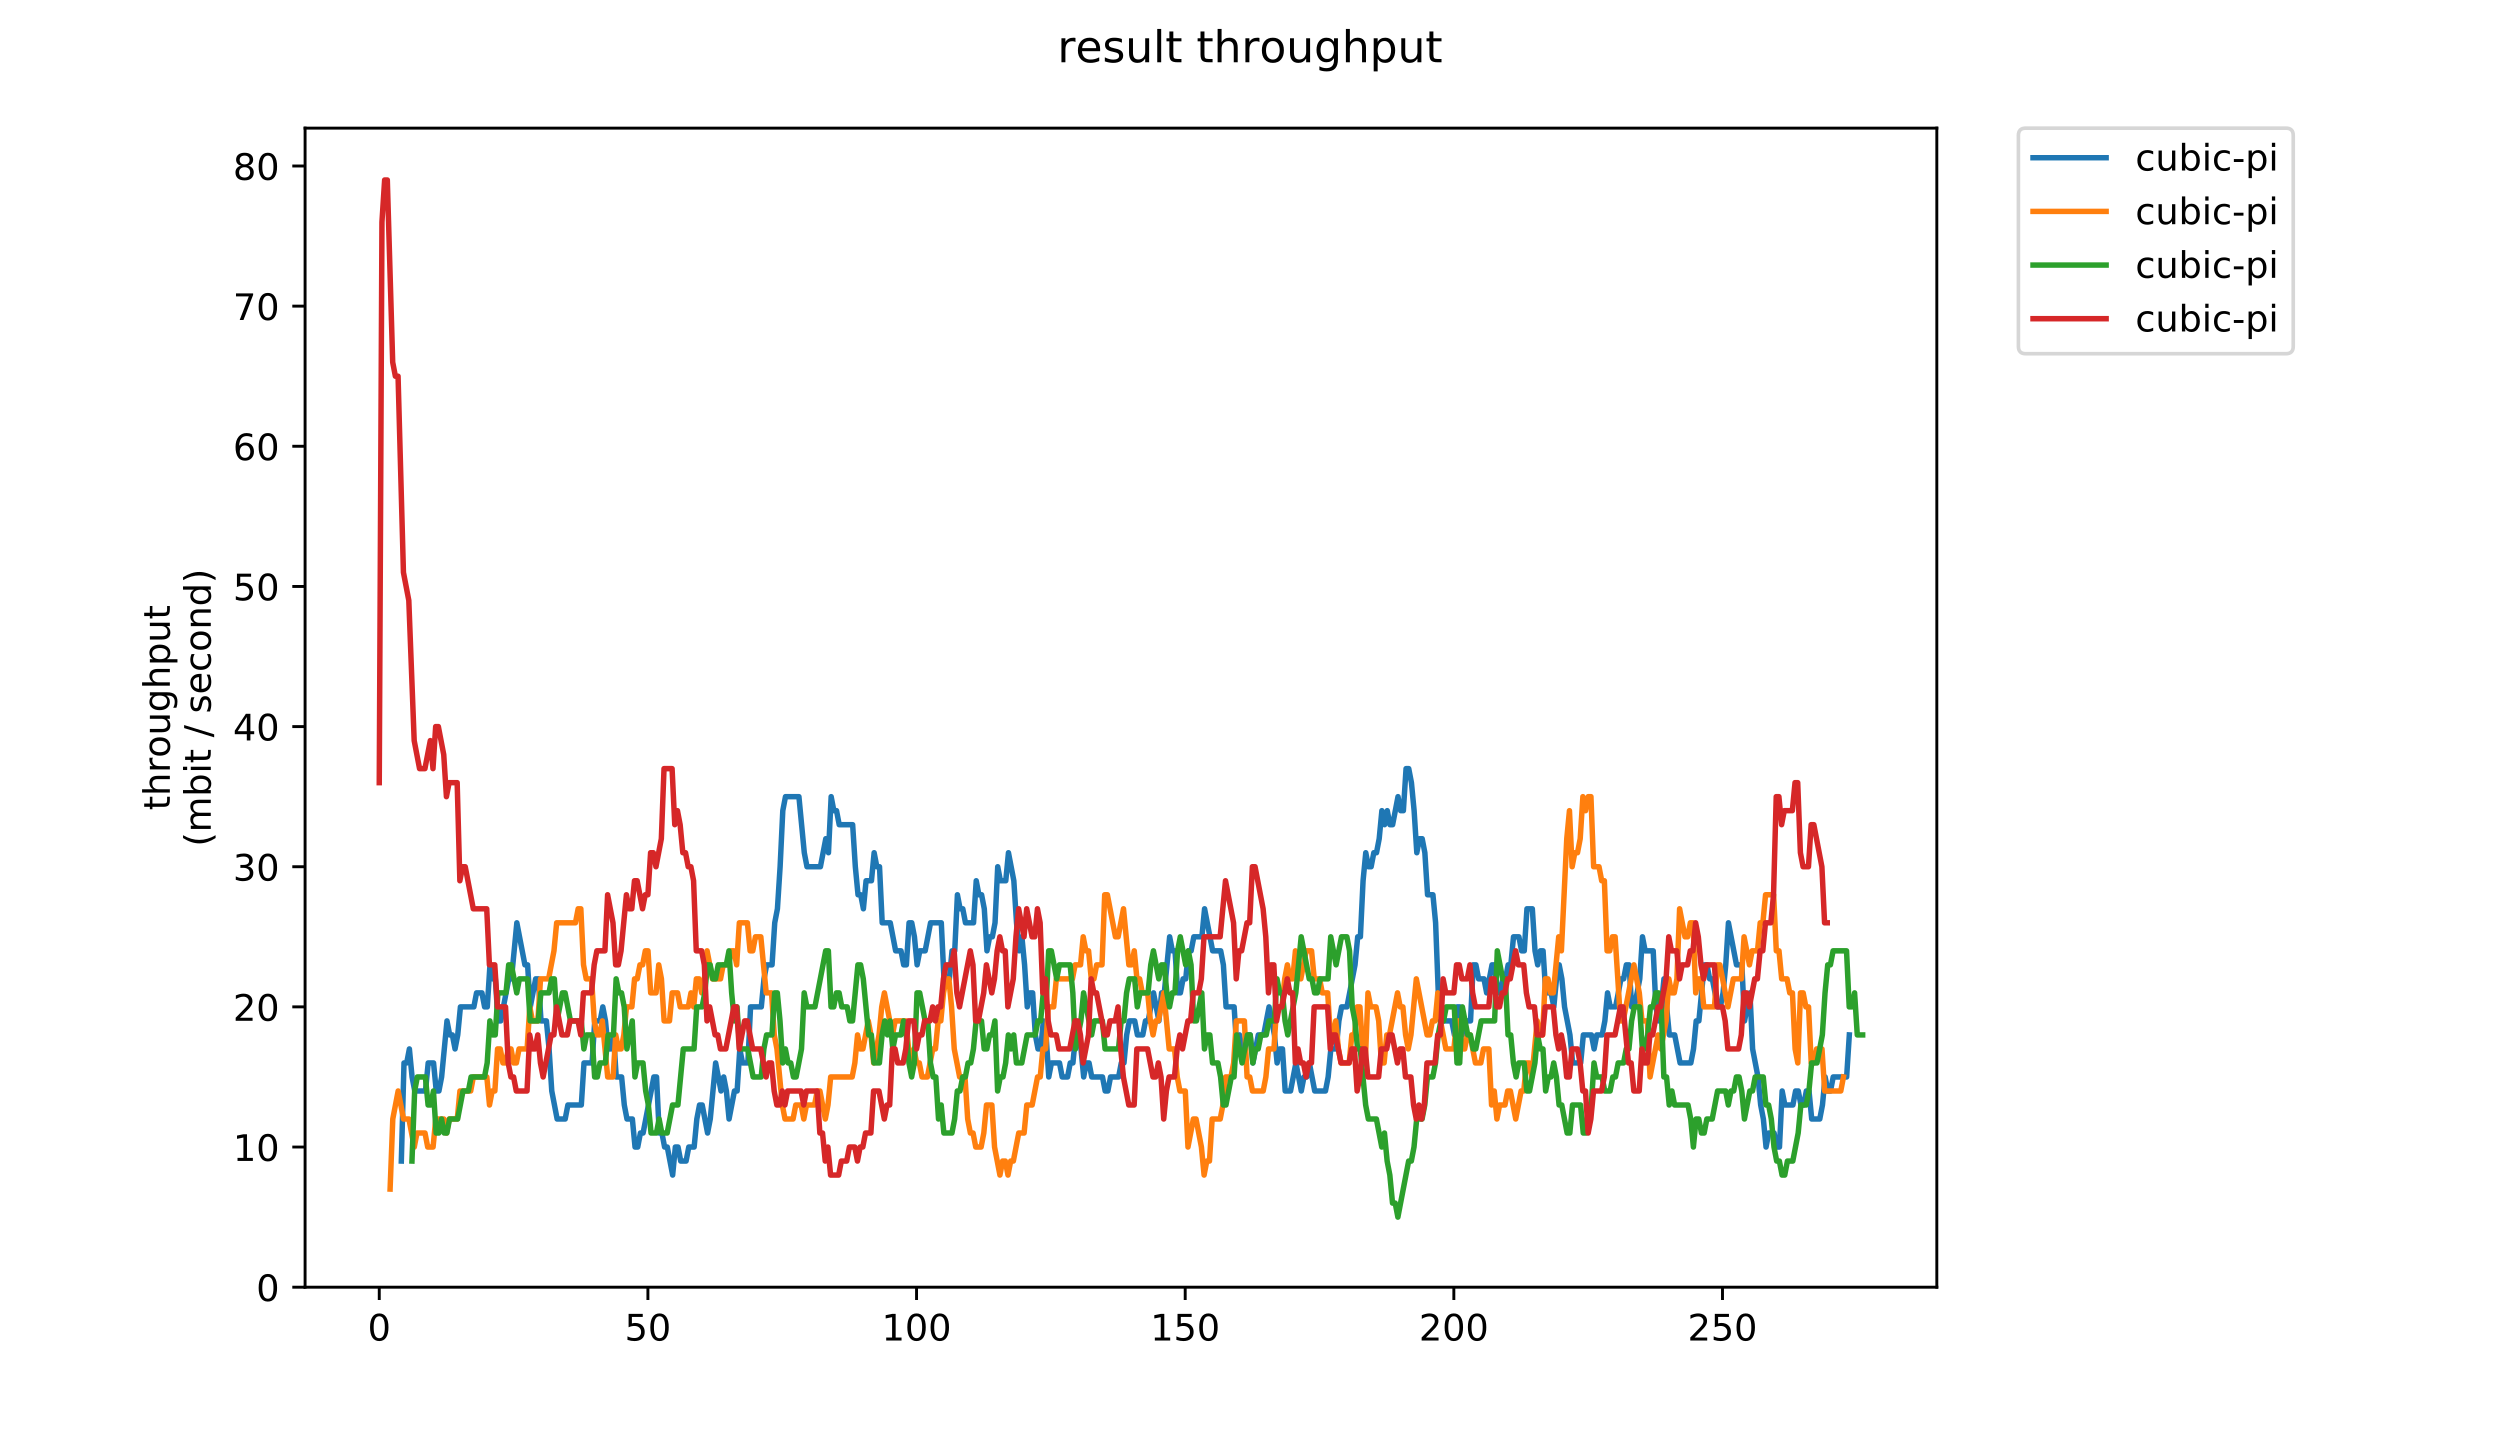 <?xml version="1.0" encoding="utf-8" standalone="no"?>
<!DOCTYPE svg PUBLIC "-//W3C//DTD SVG 1.1//EN"
  "http://www.w3.org/Graphics/SVG/1.1/DTD/svg11.dtd">
<!-- Created with matplotlib (https://matplotlib.org/) -->
<svg height="396pt" version="1.1" viewBox="0 0 684 396" width="684pt" xmlns="http://www.w3.org/2000/svg" xmlns:xlink="http://www.w3.org/1999/xlink">
 <defs>
  <style type="text/css">
*{stroke-linecap:butt;stroke-linejoin:round;}
  </style>
 </defs>
 <g id="figure_1">
  <g id="patch_1">
   <path d="M 0 396 
L 684 396 
L 684 0 
L 0 0 
z
" style="fill:#ffffff;"/>
  </g>
  <g id="axes_1">
   <g id="patch_2">
    <path d="M 83.472 352.174 
L 529.913 352.174 
L 529.913 35.062 
L 83.472 35.062 
z
" style="fill:#ffffff;"/>
   </g>
   <g id="matplotlib.axis_1">
    <g id="xtick_1">
     <g id="line2d_1">
      <defs>
       <path d="M 0 0 
L 0 3.5 
" id="m0e1741df0b" style="stroke:#000000;stroke-width:0.8;"/>
      </defs>
      <g>
       <use style="stroke:#000000;stroke-width:0.8;" x="103.765" xlink:href="#m0e1741df0b" y="352.174"/>
      </g>
     </g>
     <g id="text_1">
      <!-- 0 -->
      <defs>
       <path d="M 31.781 66.406 
Q 24.172 66.406 20.328 58.906 
Q 16.5 51.422 16.5 36.375 
Q 16.5 21.391 20.328 13.891 
Q 24.172 6.391 31.781 6.391 
Q 39.453 6.391 43.281 13.891 
Q 47.125 21.391 47.125 36.375 
Q 47.125 51.422 43.281 58.906 
Q 39.453 66.406 31.781 66.406 
z
M 31.781 74.219 
Q 44.047 74.219 50.516 64.516 
Q 56.984 54.828 56.984 36.375 
Q 56.984 17.969 50.516 8.266 
Q 44.047 -1.422 31.781 -1.422 
Q 19.531 -1.422 13.062 8.266 
Q 6.594 17.969 6.594 36.375 
Q 6.594 54.828 13.062 64.516 
Q 19.531 74.219 31.781 74.219 
z
" id="DejaVuSans-48"/>
      </defs>
      <g transform="translate(100.584 366.773)scale(0.1 -0.1)">
       <use xlink:href="#DejaVuSans-48"/>
      </g>
     </g>
    </g>
    <g id="xtick_2">
     <g id="line2d_2">
      <g>
       <use style="stroke:#000000;stroke-width:0.8;" x="177.267" xlink:href="#m0e1741df0b" y="352.174"/>
      </g>
     </g>
     <g id="text_2">
      <!-- 50 -->
      <defs>
       <path d="M 10.797 72.906 
L 49.516 72.906 
L 49.516 64.594 
L 19.828 64.594 
L 19.828 46.734 
Q 21.969 47.469 24.109 47.828 
Q 26.266 48.188 28.422 48.188 
Q 40.625 48.188 47.75 41.5 
Q 54.891 34.812 54.891 23.391 
Q 54.891 11.625 47.562 5.094 
Q 40.234 -1.422 26.906 -1.422 
Q 22.312 -1.422 17.547 -0.641 
Q 12.797 0.141 7.719 1.703 
L 7.719 11.625 
Q 12.109 9.234 16.797 8.062 
Q 21.484 6.891 26.703 6.891 
Q 35.156 6.891 40.078 11.328 
Q 45.016 15.766 45.016 23.391 
Q 45.016 31 40.078 35.438 
Q 35.156 39.891 26.703 39.891 
Q 22.75 39.891 18.812 39.016 
Q 14.891 38.141 10.797 36.281 
z
" id="DejaVuSans-53"/>
      </defs>
      <g transform="translate(170.904 366.773)scale(0.1 -0.1)">
       <use xlink:href="#DejaVuSans-53"/>
       <use x="63.623" xlink:href="#DejaVuSans-48"/>
      </g>
     </g>
    </g>
    <g id="xtick_3">
     <g id="line2d_3">
      <g>
       <use style="stroke:#000000;stroke-width:0.8;" x="250.768" xlink:href="#m0e1741df0b" y="352.174"/>
      </g>
     </g>
     <g id="text_3">
      <!-- 100 -->
      <defs>
       <path d="M 12.406 8.297 
L 28.516 8.297 
L 28.516 63.922 
L 10.984 60.406 
L 10.984 69.391 
L 28.422 72.906 
L 38.281 72.906 
L 38.281 8.297 
L 54.391 8.297 
L 54.391 0 
L 12.406 0 
z
" id="DejaVuSans-49"/>
      </defs>
      <g transform="translate(241.224 366.773)scale(0.1 -0.1)">
       <use xlink:href="#DejaVuSans-49"/>
       <use x="63.623" xlink:href="#DejaVuSans-48"/>
       <use x="127.246" xlink:href="#DejaVuSans-48"/>
      </g>
     </g>
    </g>
    <g id="xtick_4">
     <g id="line2d_4">
      <g>
       <use style="stroke:#000000;stroke-width:0.8;" x="324.27" xlink:href="#m0e1741df0b" y="352.174"/>
      </g>
     </g>
     <g id="text_4">
      <!-- 150 -->
      <g transform="translate(314.726 366.773)scale(0.1 -0.1)">
       <use xlink:href="#DejaVuSans-49"/>
       <use x="63.623" xlink:href="#DejaVuSans-53"/>
       <use x="127.246" xlink:href="#DejaVuSans-48"/>
      </g>
     </g>
    </g>
    <g id="xtick_5">
     <g id="line2d_5">
      <g>
       <use style="stroke:#000000;stroke-width:0.8;" x="397.771" xlink:href="#m0e1741df0b" y="352.174"/>
      </g>
     </g>
     <g id="text_5">
      <!-- 200 -->
      <defs>
       <path d="M 19.188 8.297 
L 53.609 8.297 
L 53.609 0 
L 7.328 0 
L 7.328 8.297 
Q 12.938 14.109 22.625 23.891 
Q 32.328 33.688 34.812 36.531 
Q 39.547 41.844 41.422 45.531 
Q 43.312 49.219 43.312 52.781 
Q 43.312 58.594 39.234 62.25 
Q 35.156 65.922 28.609 65.922 
Q 23.969 65.922 18.812 64.312 
Q 13.672 62.703 7.812 59.422 
L 7.812 69.391 
Q 13.766 71.781 18.938 73 
Q 24.125 74.219 28.422 74.219 
Q 39.75 74.219 46.484 68.547 
Q 53.219 62.891 53.219 53.422 
Q 53.219 48.922 51.531 44.891 
Q 49.859 40.875 45.406 35.406 
Q 44.188 33.984 37.641 27.219 
Q 31.109 20.453 19.188 8.297 
z
" id="DejaVuSans-50"/>
      </defs>
      <g transform="translate(388.228 366.773)scale(0.1 -0.1)">
       <use xlink:href="#DejaVuSans-50"/>
       <use x="63.623" xlink:href="#DejaVuSans-48"/>
       <use x="127.246" xlink:href="#DejaVuSans-48"/>
      </g>
     </g>
    </g>
    <g id="xtick_6">
     <g id="line2d_6">
      <g>
       <use style="stroke:#000000;stroke-width:0.8;" x="471.273" xlink:href="#m0e1741df0b" y="352.174"/>
      </g>
     </g>
     <g id="text_6">
      <!-- 250 -->
      <g transform="translate(461.729 366.773)scale(0.1 -0.1)">
       <use xlink:href="#DejaVuSans-50"/>
       <use x="63.623" xlink:href="#DejaVuSans-53"/>
       <use x="127.246" xlink:href="#DejaVuSans-48"/>
      </g>
     </g>
    </g>
   </g>
   <g id="matplotlib.axis_2">
    <g id="ytick_1">
     <g id="line2d_7">
      <defs>
       <path d="M 0 0 
L -3.5 0 
" id="m83d8ac0964" style="stroke:#000000;stroke-width:0.8;"/>
      </defs>
      <g>
       <use style="stroke:#000000;stroke-width:0.8;" x="83.472" xlink:href="#m83d8ac0964" y="352.174"/>
      </g>
     </g>
     <g id="text_7">
      <!-- 0 -->
      <g transform="translate(70.11 355.973)scale(0.1 -0.1)">
       <use xlink:href="#DejaVuSans-48"/>
      </g>
     </g>
    </g>
    <g id="ytick_2">
     <g id="line2d_8">
      <g>
       <use style="stroke:#000000;stroke-width:0.8;" x="83.472" xlink:href="#m83d8ac0964" y="313.829"/>
      </g>
     </g>
     <g id="text_8">
      <!-- 10 -->
      <g transform="translate(63.747 317.629)scale(0.1 -0.1)">
       <use xlink:href="#DejaVuSans-49"/>
       <use x="63.623" xlink:href="#DejaVuSans-48"/>
      </g>
     </g>
    </g>
    <g id="ytick_3">
     <g id="line2d_9">
      <g>
       <use style="stroke:#000000;stroke-width:0.8;" x="83.472" xlink:href="#m83d8ac0964" y="275.485"/>
      </g>
     </g>
     <g id="text_9">
      <!-- 20 -->
      <g transform="translate(63.747 279.284)scale(0.1 -0.1)">
       <use xlink:href="#DejaVuSans-50"/>
       <use x="63.623" xlink:href="#DejaVuSans-48"/>
      </g>
     </g>
    </g>
    <g id="ytick_4">
     <g id="line2d_10">
      <g>
       <use style="stroke:#000000;stroke-width:0.8;" x="83.472" xlink:href="#m83d8ac0964" y="237.14"/>
      </g>
     </g>
     <g id="text_10">
      <!-- 30 -->
      <defs>
       <path d="M 40.578 39.312 
Q 47.656 37.797 51.625 33 
Q 55.609 28.219 55.609 21.188 
Q 55.609 10.406 48.188 4.484 
Q 40.766 -1.422 27.094 -1.422 
Q 22.516 -1.422 17.656 -0.516 
Q 12.797 0.391 7.625 2.203 
L 7.625 11.719 
Q 11.719 9.328 16.594 8.109 
Q 21.484 6.891 26.812 6.891 
Q 36.078 6.891 40.938 10.547 
Q 45.797 14.203 45.797 21.188 
Q 45.797 27.641 41.281 31.266 
Q 36.766 34.906 28.719 34.906 
L 20.219 34.906 
L 20.219 43.016 
L 29.109 43.016 
Q 36.375 43.016 40.234 45.922 
Q 44.094 48.828 44.094 54.297 
Q 44.094 59.906 40.109 62.906 
Q 36.141 65.922 28.719 65.922 
Q 24.656 65.922 20.016 65.031 
Q 15.375 64.156 9.812 62.312 
L 9.812 71.094 
Q 15.438 72.656 20.344 73.438 
Q 25.25 74.219 29.594 74.219 
Q 40.828 74.219 47.359 69.109 
Q 53.906 64.016 53.906 55.328 
Q 53.906 49.266 50.438 45.094 
Q 46.969 40.922 40.578 39.312 
z
" id="DejaVuSans-51"/>
      </defs>
      <g transform="translate(63.747 240.939)scale(0.1 -0.1)">
       <use xlink:href="#DejaVuSans-51"/>
       <use x="63.623" xlink:href="#DejaVuSans-48"/>
      </g>
     </g>
    </g>
    <g id="ytick_5">
     <g id="line2d_11">
      <g>
       <use style="stroke:#000000;stroke-width:0.8;" x="83.472" xlink:href="#m83d8ac0964" y="198.795"/>
      </g>
     </g>
     <g id="text_11">
      <!-- 40 -->
      <defs>
       <path d="M 37.797 64.312 
L 12.891 25.391 
L 37.797 25.391 
z
M 35.203 72.906 
L 47.609 72.906 
L 47.609 25.391 
L 58.016 25.391 
L 58.016 17.188 
L 47.609 17.188 
L 47.609 0 
L 37.797 0 
L 37.797 17.188 
L 4.891 17.188 
L 4.891 26.703 
z
" id="DejaVuSans-52"/>
      </defs>
      <g transform="translate(63.747 202.594)scale(0.1 -0.1)">
       <use xlink:href="#DejaVuSans-52"/>
       <use x="63.623" xlink:href="#DejaVuSans-48"/>
      </g>
     </g>
    </g>
    <g id="ytick_6">
     <g id="line2d_12">
      <g>
       <use style="stroke:#000000;stroke-width:0.8;" x="83.472" xlink:href="#m83d8ac0964" y="160.45"/>
      </g>
     </g>
     <g id="text_12">
      <!-- 50 -->
      <g transform="translate(63.747 164.249)scale(0.1 -0.1)">
       <use xlink:href="#DejaVuSans-53"/>
       <use x="63.623" xlink:href="#DejaVuSans-48"/>
      </g>
     </g>
    </g>
    <g id="ytick_7">
     <g id="line2d_13">
      <g>
       <use style="stroke:#000000;stroke-width:0.8;" x="83.472" xlink:href="#m83d8ac0964" y="122.105"/>
      </g>
     </g>
     <g id="text_13">
      <!-- 60 -->
      <defs>
       <path d="M 33.016 40.375 
Q 26.375 40.375 22.484 35.828 
Q 18.609 31.297 18.609 23.391 
Q 18.609 15.531 22.484 10.953 
Q 26.375 6.391 33.016 6.391 
Q 39.656 6.391 43.531 10.953 
Q 47.406 15.531 47.406 23.391 
Q 47.406 31.297 43.531 35.828 
Q 39.656 40.375 33.016 40.375 
z
M 52.594 71.297 
L 52.594 62.312 
Q 48.875 64.062 45.094 64.984 
Q 41.312 65.922 37.594 65.922 
Q 27.828 65.922 22.672 59.328 
Q 17.531 52.734 16.797 39.406 
Q 19.672 43.656 24.016 45.922 
Q 28.375 48.188 33.594 48.188 
Q 44.578 48.188 50.953 41.516 
Q 57.328 34.859 57.328 23.391 
Q 57.328 12.156 50.688 5.359 
Q 44.047 -1.422 33.016 -1.422 
Q 20.359 -1.422 13.672 8.266 
Q 6.984 17.969 6.984 36.375 
Q 6.984 53.656 15.188 63.938 
Q 23.391 74.219 37.203 74.219 
Q 40.922 74.219 44.703 73.484 
Q 48.484 72.75 52.594 71.297 
z
" id="DejaVuSans-54"/>
      </defs>
      <g transform="translate(63.747 125.904)scale(0.1 -0.1)">
       <use xlink:href="#DejaVuSans-54"/>
       <use x="63.623" xlink:href="#DejaVuSans-48"/>
      </g>
     </g>
    </g>
    <g id="ytick_8">
     <g id="line2d_14">
      <g>
       <use style="stroke:#000000;stroke-width:0.8;" x="83.472" xlink:href="#m83d8ac0964" y="83.76"/>
      </g>
     </g>
     <g id="text_14">
      <!-- 70 -->
      <defs>
       <path d="M 8.203 72.906 
L 55.078 72.906 
L 55.078 68.703 
L 28.609 0 
L 18.312 0 
L 43.219 64.594 
L 8.203 64.594 
z
" id="DejaVuSans-55"/>
      </defs>
      <g transform="translate(63.747 87.56)scale(0.1 -0.1)">
       <use xlink:href="#DejaVuSans-55"/>
       <use x="63.623" xlink:href="#DejaVuSans-48"/>
      </g>
     </g>
    </g>
    <g id="ytick_9">
     <g id="line2d_15">
      <g>
       <use style="stroke:#000000;stroke-width:0.8;" x="83.472" xlink:href="#m83d8ac0964" y="45.416"/>
      </g>
     </g>
     <g id="text_15">
      <!-- 80 -->
      <defs>
       <path d="M 31.781 34.625 
Q 24.75 34.625 20.719 30.859 
Q 16.703 27.094 16.703 20.516 
Q 16.703 13.922 20.719 10.156 
Q 24.75 6.391 31.781 6.391 
Q 38.812 6.391 42.859 10.172 
Q 46.922 13.969 46.922 20.516 
Q 46.922 27.094 42.891 30.859 
Q 38.875 34.625 31.781 34.625 
z
M 21.922 38.812 
Q 15.578 40.375 12.031 44.719 
Q 8.5 49.078 8.5 55.328 
Q 8.5 64.062 14.719 69.141 
Q 20.953 74.219 31.781 74.219 
Q 42.672 74.219 48.875 69.141 
Q 55.078 64.062 55.078 55.328 
Q 55.078 49.078 51.531 44.719 
Q 48 40.375 41.703 38.812 
Q 48.828 37.156 52.797 32.312 
Q 56.781 27.484 56.781 20.516 
Q 56.781 9.906 50.312 4.234 
Q 43.844 -1.422 31.781 -1.422 
Q 19.734 -1.422 13.25 4.234 
Q 6.781 9.906 6.781 20.516 
Q 6.781 27.484 10.781 32.312 
Q 14.797 37.156 21.922 38.812 
z
M 18.312 54.391 
Q 18.312 48.734 21.844 45.562 
Q 25.391 42.391 31.781 42.391 
Q 38.141 42.391 41.719 45.562 
Q 45.312 48.734 45.312 54.391 
Q 45.312 60.062 41.719 63.234 
Q 38.141 66.406 31.781 66.406 
Q 25.391 66.406 21.844 63.234 
Q 18.312 60.062 18.312 54.391 
z
" id="DejaVuSans-56"/>
      </defs>
      <g transform="translate(63.747 49.215)scale(0.1 -0.1)">
       <use xlink:href="#DejaVuSans-56"/>
       <use x="63.623" xlink:href="#DejaVuSans-48"/>
      </g>
     </g>
    </g>
    <g id="text_16">
     <!-- throughput -->
     <defs>
      <path d="M 18.312 70.219 
L 18.312 54.688 
L 36.812 54.688 
L 36.812 47.703 
L 18.312 47.703 
L 18.312 18.016 
Q 18.312 11.328 20.141 9.422 
Q 21.969 7.516 27.594 7.516 
L 36.812 7.516 
L 36.812 0 
L 27.594 0 
Q 17.188 0 13.234 3.875 
Q 9.281 7.766 9.281 18.016 
L 9.281 47.703 
L 2.688 47.703 
L 2.688 54.688 
L 9.281 54.688 
L 9.281 70.219 
z
" id="DejaVuSans-116"/>
      <path d="M 54.891 33.016 
L 54.891 0 
L 45.906 0 
L 45.906 32.719 
Q 45.906 40.484 42.875 44.328 
Q 39.844 48.188 33.797 48.188 
Q 26.516 48.188 22.312 43.547 
Q 18.109 38.922 18.109 30.906 
L 18.109 0 
L 9.078 0 
L 9.078 75.984 
L 18.109 75.984 
L 18.109 46.188 
Q 21.344 51.125 25.703 53.562 
Q 30.078 56 35.797 56 
Q 45.219 56 50.047 50.172 
Q 54.891 44.344 54.891 33.016 
z
" id="DejaVuSans-104"/>
      <path d="M 41.109 46.297 
Q 39.594 47.172 37.812 47.578 
Q 36.031 48 33.891 48 
Q 26.266 48 22.188 43.047 
Q 18.109 38.094 18.109 28.812 
L 18.109 0 
L 9.078 0 
L 9.078 54.688 
L 18.109 54.688 
L 18.109 46.188 
Q 20.953 51.172 25.484 53.578 
Q 30.031 56 36.531 56 
Q 37.453 56 38.578 55.875 
Q 39.703 55.766 41.062 55.516 
z
" id="DejaVuSans-114"/>
      <path d="M 30.609 48.391 
Q 23.391 48.391 19.188 42.75 
Q 14.984 37.109 14.984 27.297 
Q 14.984 17.484 19.156 11.844 
Q 23.344 6.203 30.609 6.203 
Q 37.797 6.203 41.984 11.859 
Q 46.188 17.531 46.188 27.297 
Q 46.188 37.016 41.984 42.703 
Q 37.797 48.391 30.609 48.391 
z
M 30.609 56 
Q 42.328 56 49.016 48.375 
Q 55.719 40.766 55.719 27.297 
Q 55.719 13.875 49.016 6.219 
Q 42.328 -1.422 30.609 -1.422 
Q 18.844 -1.422 12.172 6.219 
Q 5.516 13.875 5.516 27.297 
Q 5.516 40.766 12.172 48.375 
Q 18.844 56 30.609 56 
z
" id="DejaVuSans-111"/>
      <path d="M 8.5 21.578 
L 8.5 54.688 
L 17.484 54.688 
L 17.484 21.922 
Q 17.484 14.156 20.5 10.266 
Q 23.531 6.391 29.594 6.391 
Q 36.859 6.391 41.078 11.031 
Q 45.312 15.672 45.312 23.688 
L 45.312 54.688 
L 54.297 54.688 
L 54.297 0 
L 45.312 0 
L 45.312 8.406 
Q 42.047 3.422 37.719 1 
Q 33.406 -1.422 27.688 -1.422 
Q 18.266 -1.422 13.375 4.438 
Q 8.5 10.297 8.5 21.578 
z
M 31.109 56 
z
" id="DejaVuSans-117"/>
      <path d="M 45.406 27.984 
Q 45.406 37.75 41.375 43.109 
Q 37.359 48.484 30.078 48.484 
Q 22.859 48.484 18.828 43.109 
Q 14.797 37.75 14.797 27.984 
Q 14.797 18.266 18.828 12.891 
Q 22.859 7.516 30.078 7.516 
Q 37.359 7.516 41.375 12.891 
Q 45.406 18.266 45.406 27.984 
z
M 54.391 6.781 
Q 54.391 -7.172 48.188 -13.984 
Q 42 -20.797 29.203 -20.797 
Q 24.469 -20.797 20.266 -20.094 
Q 16.062 -19.391 12.109 -17.922 
L 12.109 -9.188 
Q 16.062 -11.328 19.922 -12.344 
Q 23.781 -13.375 27.781 -13.375 
Q 36.625 -13.375 41.016 -8.766 
Q 45.406 -4.156 45.406 5.172 
L 45.406 9.625 
Q 42.625 4.781 38.281 2.391 
Q 33.938 0 27.875 0 
Q 17.828 0 11.672 7.656 
Q 5.516 15.328 5.516 27.984 
Q 5.516 40.672 11.672 48.328 
Q 17.828 56 27.875 56 
Q 33.938 56 38.281 53.609 
Q 42.625 51.219 45.406 46.391 
L 45.406 54.688 
L 54.391 54.688 
z
" id="DejaVuSans-103"/>
      <path d="M 18.109 8.203 
L 18.109 -20.797 
L 9.078 -20.797 
L 9.078 54.688 
L 18.109 54.688 
L 18.109 46.391 
Q 20.953 51.266 25.266 53.625 
Q 29.594 56 35.594 56 
Q 45.562 56 51.781 48.094 
Q 58.016 40.188 58.016 27.297 
Q 58.016 14.406 51.781 6.484 
Q 45.562 -1.422 35.594 -1.422 
Q 29.594 -1.422 25.266 0.953 
Q 20.953 3.328 18.109 8.203 
z
M 48.688 27.297 
Q 48.688 37.203 44.609 42.844 
Q 40.531 48.484 33.406 48.484 
Q 26.266 48.484 22.188 42.844 
Q 18.109 37.203 18.109 27.297 
Q 18.109 17.391 22.188 11.75 
Q 26.266 6.109 33.406 6.109 
Q 40.531 6.109 44.609 11.75 
Q 48.688 17.391 48.688 27.297 
z
" id="DejaVuSans-112"/>
     </defs>
     <g transform="translate(46.47 221.675)rotate(-90)scale(0.1 -0.1)">
      <use xlink:href="#DejaVuSans-116"/>
      <use x="39.209" xlink:href="#DejaVuSans-104"/>
      <use x="102.588" xlink:href="#DejaVuSans-114"/>
      <use x="143.67" xlink:href="#DejaVuSans-111"/>
      <use x="204.852" xlink:href="#DejaVuSans-117"/>
      <use x="268.23" xlink:href="#DejaVuSans-103"/>
      <use x="331.707" xlink:href="#DejaVuSans-104"/>
      <use x="395.086" xlink:href="#DejaVuSans-112"/>
      <use x="458.562" xlink:href="#DejaVuSans-117"/>
      <use x="521.941" xlink:href="#DejaVuSans-116"/>
     </g>
     <!-- (mbit / second) -->
     <defs>
      <path d="M 31 75.875 
Q 24.469 64.656 21.281 53.656 
Q 18.109 42.672 18.109 31.391 
Q 18.109 20.125 21.312 9.062 
Q 24.516 -2 31 -13.188 
L 23.188 -13.188 
Q 15.875 -1.703 12.234 9.375 
Q 8.594 20.453 8.594 31.391 
Q 8.594 42.281 12.203 53.312 
Q 15.828 64.359 23.188 75.875 
z
" id="DejaVuSans-40"/>
      <path d="M 52 44.188 
Q 55.375 50.25 60.062 53.125 
Q 64.75 56 71.094 56 
Q 79.641 56 84.281 50.016 
Q 88.922 44.047 88.922 33.016 
L 88.922 0 
L 79.891 0 
L 79.891 32.719 
Q 79.891 40.578 77.094 44.375 
Q 74.312 48.188 68.609 48.188 
Q 61.625 48.188 57.562 43.547 
Q 53.516 38.922 53.516 30.906 
L 53.516 0 
L 44.484 0 
L 44.484 32.719 
Q 44.484 40.625 41.703 44.406 
Q 38.922 48.188 33.109 48.188 
Q 26.219 48.188 22.156 43.531 
Q 18.109 38.875 18.109 30.906 
L 18.109 0 
L 9.078 0 
L 9.078 54.688 
L 18.109 54.688 
L 18.109 46.188 
Q 21.188 51.219 25.484 53.609 
Q 29.781 56 35.688 56 
Q 41.656 56 45.828 52.969 
Q 50 49.953 52 44.188 
z
" id="DejaVuSans-109"/>
      <path d="M 48.688 27.297 
Q 48.688 37.203 44.609 42.844 
Q 40.531 48.484 33.406 48.484 
Q 26.266 48.484 22.188 42.844 
Q 18.109 37.203 18.109 27.297 
Q 18.109 17.391 22.188 11.75 
Q 26.266 6.109 33.406 6.109 
Q 40.531 6.109 44.609 11.75 
Q 48.688 17.391 48.688 27.297 
z
M 18.109 46.391 
Q 20.953 51.266 25.266 53.625 
Q 29.594 56 35.594 56 
Q 45.562 56 51.781 48.094 
Q 58.016 40.188 58.016 27.297 
Q 58.016 14.406 51.781 6.484 
Q 45.562 -1.422 35.594 -1.422 
Q 29.594 -1.422 25.266 0.953 
Q 20.953 3.328 18.109 8.203 
L 18.109 0 
L 9.078 0 
L 9.078 75.984 
L 18.109 75.984 
z
" id="DejaVuSans-98"/>
      <path d="M 9.422 54.688 
L 18.406 54.688 
L 18.406 0 
L 9.422 0 
z
M 9.422 75.984 
L 18.406 75.984 
L 18.406 64.594 
L 9.422 64.594 
z
" id="DejaVuSans-105"/>
      <path id="DejaVuSans-32"/>
      <path d="M 25.391 72.906 
L 33.688 72.906 
L 8.297 -9.281 
L 0 -9.281 
z
" id="DejaVuSans-47"/>
      <path d="M 44.281 53.078 
L 44.281 44.578 
Q 40.484 46.531 36.375 47.5 
Q 32.281 48.484 27.875 48.484 
Q 21.188 48.484 17.844 46.438 
Q 14.5 44.391 14.5 40.281 
Q 14.5 37.156 16.891 35.375 
Q 19.281 33.594 26.516 31.984 
L 29.594 31.297 
Q 39.156 29.25 43.188 25.516 
Q 47.219 21.781 47.219 15.094 
Q 47.219 7.469 41.188 3.016 
Q 35.156 -1.422 24.609 -1.422 
Q 20.219 -1.422 15.453 -0.562 
Q 10.688 0.297 5.422 2 
L 5.422 11.281 
Q 10.406 8.688 15.234 7.391 
Q 20.062 6.109 24.812 6.109 
Q 31.156 6.109 34.562 8.281 
Q 37.984 10.453 37.984 14.406 
Q 37.984 18.062 35.516 20.016 
Q 33.062 21.969 24.703 23.781 
L 21.578 24.516 
Q 13.234 26.266 9.516 29.906 
Q 5.812 33.547 5.812 39.891 
Q 5.812 47.609 11.281 51.797 
Q 16.75 56 26.812 56 
Q 31.781 56 36.172 55.266 
Q 40.578 54.547 44.281 53.078 
z
" id="DejaVuSans-115"/>
      <path d="M 56.203 29.594 
L 56.203 25.203 
L 14.891 25.203 
Q 15.484 15.922 20.484 11.062 
Q 25.484 6.203 34.422 6.203 
Q 39.594 6.203 44.453 7.469 
Q 49.312 8.734 54.109 11.281 
L 54.109 2.781 
Q 49.266 0.734 44.188 -0.344 
Q 39.109 -1.422 33.891 -1.422 
Q 20.797 -1.422 13.156 6.188 
Q 5.516 13.812 5.516 26.812 
Q 5.516 40.234 12.766 48.109 
Q 20.016 56 32.328 56 
Q 43.359 56 49.781 48.891 
Q 56.203 41.797 56.203 29.594 
z
M 47.219 32.234 
Q 47.125 39.594 43.094 43.984 
Q 39.062 48.391 32.422 48.391 
Q 24.906 48.391 20.391 44.141 
Q 15.875 39.891 15.188 32.172 
z
" id="DejaVuSans-101"/>
      <path d="M 48.781 52.594 
L 48.781 44.188 
Q 44.969 46.297 41.141 47.344 
Q 37.312 48.391 33.406 48.391 
Q 24.656 48.391 19.812 42.844 
Q 14.984 37.312 14.984 27.297 
Q 14.984 17.281 19.812 11.734 
Q 24.656 6.203 33.406 6.203 
Q 37.312 6.203 41.141 7.25 
Q 44.969 8.297 48.781 10.406 
L 48.781 2.094 
Q 45.016 0.344 40.984 -0.531 
Q 36.969 -1.422 32.422 -1.422 
Q 20.062 -1.422 12.781 6.344 
Q 5.516 14.109 5.516 27.297 
Q 5.516 40.672 12.859 48.328 
Q 20.219 56 33.016 56 
Q 37.156 56 41.109 55.141 
Q 45.062 54.297 48.781 52.594 
z
" id="DejaVuSans-99"/>
      <path d="M 54.891 33.016 
L 54.891 0 
L 45.906 0 
L 45.906 32.719 
Q 45.906 40.484 42.875 44.328 
Q 39.844 48.188 33.797 48.188 
Q 26.516 48.188 22.312 43.547 
Q 18.109 38.922 18.109 30.906 
L 18.109 0 
L 9.078 0 
L 9.078 54.688 
L 18.109 54.688 
L 18.109 46.188 
Q 21.344 51.125 25.703 53.562 
Q 30.078 56 35.797 56 
Q 45.219 56 50.047 50.172 
Q 54.891 44.344 54.891 33.016 
z
" id="DejaVuSans-110"/>
      <path d="M 45.406 46.391 
L 45.406 75.984 
L 54.391 75.984 
L 54.391 0 
L 45.406 0 
L 45.406 8.203 
Q 42.578 3.328 38.25 0.953 
Q 33.938 -1.422 27.875 -1.422 
Q 17.969 -1.422 11.734 6.484 
Q 5.516 14.406 5.516 27.297 
Q 5.516 40.188 11.734 48.094 
Q 17.969 56 27.875 56 
Q 33.938 56 38.25 53.625 
Q 42.578 51.266 45.406 46.391 
z
M 14.797 27.297 
Q 14.797 17.391 18.875 11.75 
Q 22.953 6.109 30.078 6.109 
Q 37.203 6.109 41.297 11.75 
Q 45.406 17.391 45.406 27.297 
Q 45.406 37.203 41.297 42.844 
Q 37.203 48.484 30.078 48.484 
Q 22.953 48.484 18.875 42.844 
Q 14.797 37.203 14.797 27.297 
z
" id="DejaVuSans-100"/>
      <path d="M 8.016 75.875 
L 15.828 75.875 
Q 23.141 64.359 26.781 53.312 
Q 30.422 42.281 30.422 31.391 
Q 30.422 20.453 26.781 9.375 
Q 23.141 -1.703 15.828 -13.188 
L 8.016 -13.188 
Q 14.5 -2 17.703 9.062 
Q 20.906 20.125 20.906 31.391 
Q 20.906 42.672 17.703 53.656 
Q 14.5 64.656 8.016 75.875 
z
" id="DejaVuSans-41"/>
     </defs>
     <g transform="translate(57.668 231.609)rotate(-90)scale(0.1 -0.1)">
      <use xlink:href="#DejaVuSans-40"/>
      <use x="39.014" xlink:href="#DejaVuSans-109"/>
      <use x="136.426" xlink:href="#DejaVuSans-98"/>
      <use x="199.902" xlink:href="#DejaVuSans-105"/>
      <use x="227.686" xlink:href="#DejaVuSans-116"/>
      <use x="266.895" xlink:href="#DejaVuSans-32"/>
      <use x="298.682" xlink:href="#DejaVuSans-47"/>
      <use x="332.373" xlink:href="#DejaVuSans-32"/>
      <use x="364.16" xlink:href="#DejaVuSans-115"/>
      <use x="416.26" xlink:href="#DejaVuSans-101"/>
      <use x="477.783" xlink:href="#DejaVuSans-99"/>
      <use x="532.764" xlink:href="#DejaVuSans-111"/>
      <use x="593.945" xlink:href="#DejaVuSans-110"/>
      <use x="657.324" xlink:href="#DejaVuSans-100"/>
      <use x="720.801" xlink:href="#DejaVuSans-41"/>
     </g>
    </g>
   </g>
   <g id="line2d_16">
    <path clip-path="url(#p0ac6e023da)" d="M 109.801 317.664 
L 110.536 290.822 
L 111.271 290.822 
L 112.006 286.988 
L 112.741 294.657 
L 113.476 298.491 
L 116.416 298.491 
L 117.151 290.822 
L 118.621 290.822 
L 119.356 298.491 
L 120.091 298.491 
L 120.826 294.657 
L 122.296 279.319 
L 123.031 283.153 
L 123.766 283.153 
L 124.501 286.988 
L 125.236 283.153 
L 125.971 275.485 
L 129.646 275.485 
L 130.381 271.65 
L 131.852 271.65 
L 132.587 275.485 
L 133.322 275.485 
L 134.057 263.981 
L 134.792 267.816 
L 135.527 267.816 
L 136.262 279.319 
L 136.997 279.319 
L 139.202 267.816 
L 139.937 267.816 
L 141.407 252.478 
L 143.612 263.981 
L 144.347 263.981 
L 145.082 275.485 
L 146.552 267.816 
L 147.287 267.816 
L 148.022 279.319 
L 149.492 279.319 
L 150.227 286.988 
L 150.962 298.491 
L 152.432 306.16 
L 154.637 306.16 
L 155.372 302.326 
L 159.047 302.326 
L 159.782 290.822 
L 161.987 290.822 
L 162.722 279.319 
L 164.192 279.319 
L 164.927 275.485 
L 165.662 279.319 
L 166.397 286.988 
L 167.132 286.988 
L 167.867 283.153 
L 168.602 294.657 
L 170.072 294.657 
L 170.807 302.326 
L 171.542 306.16 
L 173.012 306.16 
L 173.747 313.829 
L 174.482 313.829 
L 175.217 309.995 
L 175.952 309.995 
L 178.893 294.657 
L 179.628 294.657 
L 180.363 309.995 
L 181.098 309.995 
L 181.833 313.829 
L 182.568 313.829 
L 184.038 321.498 
L 184.773 313.829 
L 185.508 313.829 
L 186.243 317.664 
L 187.713 317.664 
L 188.448 313.829 
L 189.918 313.829 
L 190.653 306.16 
L 191.388 302.326 
L 192.123 302.326 
L 193.593 309.995 
L 194.328 306.16 
L 195.798 290.822 
L 197.268 298.491 
L 198.003 294.657 
L 198.738 298.491 
L 199.473 306.16 
L 200.943 298.491 
L 201.678 298.491 
L 202.413 286.988 
L 203.148 290.822 
L 204.618 290.822 
L 205.353 275.485 
L 208.293 275.485 
L 209.028 267.816 
L 209.763 263.981 
L 211.233 263.981 
L 211.968 252.478 
L 212.703 248.643 
L 213.438 237.14 
L 214.173 221.802 
L 214.908 217.967 
L 218.583 217.967 
L 220.053 233.305 
L 220.788 237.14 
L 224.464 237.14 
L 225.934 229.471 
L 226.669 233.305 
L 227.404 217.967 
L 228.139 221.802 
L 228.874 221.802 
L 229.609 225.636 
L 233.284 225.636 
L 234.019 237.14 
L 234.754 244.809 
L 235.489 244.809 
L 236.224 248.643 
L 236.959 240.974 
L 238.429 240.974 
L 239.164 233.305 
L 239.899 237.14 
L 240.634 237.14 
L 241.369 252.478 
L 243.574 252.478 
L 245.044 260.147 
L 246.514 260.147 
L 247.249 263.981 
L 247.984 263.981 
L 248.719 252.478 
L 249.454 252.478 
L 250.189 256.312 
L 250.924 263.981 
L 251.659 260.147 
L 253.129 260.147 
L 254.599 252.478 
L 257.539 252.478 
L 258.274 267.816 
L 259.744 267.816 
L 260.479 260.147 
L 261.214 260.147 
L 261.949 244.809 
L 262.684 248.643 
L 263.419 248.643 
L 264.154 252.478 
L 266.359 252.478 
L 267.094 240.974 
L 267.829 244.809 
L 268.564 244.809 
L 269.299 248.643 
L 270.034 260.147 
L 270.769 256.312 
L 271.505 256.312 
L 272.24 252.478 
L 272.975 237.14 
L 273.71 240.974 
L 275.18 240.974 
L 275.915 233.305 
L 277.385 240.974 
L 278.12 252.478 
L 278.855 260.147 
L 279.59 256.312 
L 280.325 263.981 
L 281.06 275.485 
L 281.795 271.65 
L 282.53 271.65 
L 283.265 283.153 
L 284 286.988 
L 284.735 286.988 
L 285.47 279.319 
L 286.205 283.153 
L 286.94 294.657 
L 287.675 290.822 
L 289.88 290.822 
L 290.615 294.657 
L 292.085 294.657 
L 292.82 290.822 
L 293.555 290.822 
L 294.29 283.153 
L 295.025 283.153 
L 295.76 286.988 
L 296.495 294.657 
L 297.23 290.822 
L 297.965 290.822 
L 298.7 294.657 
L 301.64 294.657 
L 302.375 298.491 
L 303.11 298.491 
L 303.845 294.657 
L 306.05 294.657 
L 306.785 290.822 
L 307.52 290.822 
L 308.255 283.153 
L 308.99 279.319 
L 310.46 279.319 
L 311.195 283.153 
L 312.665 283.153 
L 313.4 279.319 
L 314.135 279.319 
L 315.605 271.65 
L 317.075 279.319 
L 317.811 271.65 
L 318.546 271.65 
L 320.016 256.312 
L 320.751 260.147 
L 321.486 260.147 
L 322.221 271.65 
L 322.956 271.65 
L 323.691 267.816 
L 324.426 267.816 
L 325.161 260.147 
L 325.896 260.147 
L 326.631 256.312 
L 328.836 256.312 
L 329.571 248.643 
L 331.776 260.147 
L 333.981 260.147 
L 334.716 263.981 
L 335.451 275.485 
L 337.656 275.485 
L 338.391 286.988 
L 339.126 283.153 
L 339.861 286.988 
L 340.596 286.988 
L 341.331 283.153 
L 342.066 283.153 
L 342.801 290.822 
L 344.271 283.153 
L 345.741 283.153 
L 347.211 275.485 
L 348.681 283.153 
L 349.416 290.822 
L 350.151 286.988 
L 350.886 286.988 
L 351.621 298.491 
L 353.091 298.491 
L 354.561 290.822 
L 356.031 298.491 
L 356.766 294.657 
L 357.501 294.657 
L 358.236 290.822 
L 359.706 298.491 
L 362.646 298.491 
L 363.381 294.657 
L 364.116 286.988 
L 365.587 286.988 
L 366.322 279.319 
L 367.057 275.485 
L 368.527 275.485 
L 370.732 263.981 
L 371.467 256.312 
L 372.202 256.312 
L 372.937 240.974 
L 373.672 233.305 
L 374.407 237.14 
L 375.142 237.14 
L 375.877 233.305 
L 376.612 233.305 
L 377.347 229.471 
L 378.082 221.802 
L 378.817 225.636 
L 379.552 221.802 
L 380.287 225.636 
L 381.022 225.636 
L 382.492 217.967 
L 383.227 221.802 
L 383.962 221.802 
L 384.697 210.298 
L 385.432 210.298 
L 386.167 214.133 
L 386.902 221.802 
L 387.637 233.305 
L 388.372 229.471 
L 389.107 229.471 
L 389.842 233.305 
L 390.577 244.809 
L 392.047 244.809 
L 392.782 252.478 
L 393.517 271.65 
L 394.987 279.319 
L 397.192 279.319 
L 397.927 283.153 
L 398.662 275.485 
L 399.397 275.485 
L 400.132 283.153 
L 400.867 279.319 
L 402.337 279.319 
L 403.072 263.981 
L 403.807 263.981 
L 404.542 267.816 
L 406.012 267.816 
L 406.747 271.65 
L 408.217 263.981 
L 408.952 263.981 
L 409.687 271.65 
L 410.422 271.65 
L 411.158 267.816 
L 411.893 267.816 
L 412.628 263.981 
L 413.363 263.981 
L 414.098 256.312 
L 415.568 256.312 
L 416.303 260.147 
L 417.038 260.147 
L 417.773 248.643 
L 419.243 248.643 
L 419.978 260.147 
L 420.713 263.981 
L 421.448 260.147 
L 422.183 260.147 
L 422.918 271.65 
L 424.388 271.65 
L 425.123 275.485 
L 425.858 267.816 
L 426.593 263.981 
L 427.328 267.816 
L 428.063 275.485 
L 429.533 283.153 
L 430.268 290.822 
L 432.473 290.822 
L 433.208 283.153 
L 435.413 283.153 
L 436.148 286.988 
L 436.883 283.153 
L 438.353 283.153 
L 439.088 279.319 
L 439.823 271.65 
L 440.558 275.485 
L 442.028 275.485 
L 443.498 267.816 
L 444.233 267.816 
L 444.968 263.981 
L 445.703 263.981 
L 446.438 275.485 
L 447.173 275.485 
L 448.643 267.816 
L 449.378 256.312 
L 450.113 260.147 
L 452.318 260.147 
L 453.053 275.485 
L 453.788 279.319 
L 454.523 275.485 
L 455.258 267.816 
L 456.728 283.153 
L 458.199 283.153 
L 459.669 290.822 
L 462.609 290.822 
L 463.344 286.988 
L 464.079 279.319 
L 464.814 279.319 
L 466.284 263.981 
L 467.019 263.981 
L 467.754 267.816 
L 468.489 267.816 
L 469.959 275.485 
L 470.694 275.485 
L 471.429 271.65 
L 472.164 263.981 
L 472.899 252.478 
L 475.104 263.981 
L 476.574 263.981 
L 477.309 279.319 
L 478.779 271.65 
L 479.514 286.988 
L 480.984 294.657 
L 481.719 302.326 
L 482.454 306.16 
L 483.189 313.829 
L 483.924 309.995 
L 485.394 309.995 
L 486.129 313.829 
L 486.864 313.829 
L 487.599 298.491 
L 488.334 302.326 
L 490.539 302.326 
L 491.274 298.491 
L 492.009 298.491 
L 492.744 302.326 
L 493.479 302.326 
L 494.214 298.491 
L 494.949 298.491 
L 495.684 306.16 
L 497.889 306.16 
L 498.624 302.326 
L 499.359 294.657 
L 500.094 298.491 
L 500.829 298.491 
L 501.564 294.657 
L 505.24 294.657 
L 505.975 283.153 
L 505.975 283.153 
" style="fill:none;stroke:#1f77b4;stroke-linecap:square;stroke-width:1.5;"/>
   </g>
   <g id="line2d_17">
    <path clip-path="url(#p0ac6e023da)" d="M 106.73 325.333 
L 107.465 306.16 
L 108.935 298.491 
L 110.405 306.16 
L 111.875 306.16 
L 113.345 313.829 
L 114.08 309.995 
L 116.285 309.995 
L 117.02 313.829 
L 118.49 313.829 
L 119.225 306.16 
L 121.43 306.16 
L 122.165 309.995 
L 122.9 306.16 
L 125.106 306.16 
L 125.841 298.491 
L 128.781 298.491 
L 129.516 294.657 
L 133.191 294.657 
L 133.926 302.326 
L 134.661 298.491 
L 135.396 298.491 
L 136.131 286.988 
L 136.866 286.988 
L 137.601 290.822 
L 138.336 290.822 
L 139.071 286.988 
L 139.806 286.988 
L 140.541 290.822 
L 141.276 290.822 
L 142.011 286.988 
L 144.216 286.988 
L 144.951 275.485 
L 145.686 279.319 
L 147.156 279.319 
L 147.891 267.816 
L 150.096 267.816 
L 151.566 260.147 
L 152.301 252.478 
L 157.446 252.478 
L 158.181 248.643 
L 158.916 248.643 
L 159.651 263.981 
L 160.386 267.816 
L 161.856 267.816 
L 162.591 279.319 
L 163.326 283.153 
L 164.061 283.153 
L 164.796 279.319 
L 166.266 294.657 
L 167.736 294.657 
L 168.471 283.153 
L 169.206 286.988 
L 169.942 286.988 
L 170.677 283.153 
L 171.412 275.485 
L 172.882 275.485 
L 173.617 267.816 
L 174.352 267.816 
L 175.087 263.981 
L 175.822 263.981 
L 176.557 260.147 
L 177.292 260.147 
L 178.027 271.65 
L 179.497 271.65 
L 180.232 263.981 
L 180.967 267.816 
L 181.702 279.319 
L 183.172 279.319 
L 183.907 271.65 
L 185.377 271.65 
L 186.112 275.485 
L 188.317 275.485 
L 189.052 271.65 
L 189.787 275.485 
L 190.522 267.816 
L 191.257 267.816 
L 191.992 271.65 
L 192.727 267.816 
L 193.462 260.147 
L 194.932 267.816 
L 197.137 267.816 
L 197.872 263.981 
L 199.342 263.981 
L 200.077 260.147 
L 200.812 260.147 
L 201.547 263.981 
L 202.282 252.478 
L 204.487 252.478 
L 205.222 260.147 
L 205.957 260.147 
L 206.692 256.312 
L 208.162 256.312 
L 209.632 271.65 
L 211.102 271.65 
L 211.837 283.153 
L 212.572 286.988 
L 214.042 302.326 
L 214.777 306.16 
L 216.983 306.16 
L 217.718 302.326 
L 219.188 302.326 
L 219.923 306.16 
L 220.658 302.326 
L 222.863 302.326 
L 223.598 298.491 
L 224.333 298.491 
L 225.803 306.16 
L 226.538 302.326 
L 227.273 294.657 
L 233.153 294.657 
L 233.888 290.822 
L 234.623 283.153 
L 235.358 286.988 
L 236.093 286.988 
L 237.563 279.319 
L 238.298 283.153 
L 239.033 290.822 
L 240.503 283.153 
L 241.238 275.485 
L 241.973 271.65 
L 244.178 283.153 
L 244.913 279.319 
L 247.853 279.319 
L 248.588 286.988 
L 249.323 290.822 
L 250.058 286.988 
L 250.793 290.822 
L 251.528 290.822 
L 252.263 294.657 
L 253.733 294.657 
L 255.203 286.988 
L 255.938 286.988 
L 256.673 279.319 
L 257.408 279.319 
L 258.143 271.65 
L 258.878 267.816 
L 259.613 267.816 
L 260.348 275.485 
L 261.083 286.988 
L 262.553 294.657 
L 264.024 294.657 
L 264.759 306.16 
L 265.494 309.995 
L 266.229 309.995 
L 266.964 313.829 
L 268.434 313.829 
L 269.169 309.995 
L 269.904 302.326 
L 271.374 302.326 
L 272.109 313.829 
L 273.579 321.498 
L 274.314 317.664 
L 275.049 317.664 
L 275.784 321.498 
L 276.519 317.664 
L 277.254 317.664 
L 278.724 309.995 
L 280.194 309.995 
L 280.929 302.326 
L 282.399 302.326 
L 283.869 294.657 
L 284.604 294.657 
L 285.339 286.988 
L 286.074 286.988 
L 286.809 275.485 
L 288.279 275.485 
L 289.014 267.816 
L 293.424 267.816 
L 294.159 263.981 
L 295.629 263.981 
L 296.364 256.312 
L 297.099 260.147 
L 297.834 260.147 
L 298.569 267.816 
L 299.304 267.816 
L 300.039 263.981 
L 301.509 263.981 
L 302.244 244.809 
L 302.979 244.809 
L 305.184 256.312 
L 305.919 256.312 
L 307.389 248.643 
L 308.859 263.981 
L 309.594 263.981 
L 310.33 260.147 
L 311.065 267.816 
L 311.8 267.816 
L 312.535 271.65 
L 314.005 271.65 
L 314.74 279.319 
L 315.475 283.153 
L 316.21 279.319 
L 316.945 279.319 
L 318.415 271.65 
L 319.885 286.988 
L 321.355 286.988 
L 322.09 294.657 
L 322.825 298.491 
L 324.295 298.491 
L 325.03 313.829 
L 326.5 306.16 
L 327.235 306.16 
L 328.705 313.829 
L 329.44 321.498 
L 330.175 317.664 
L 330.91 317.664 
L 331.645 306.16 
L 333.85 306.16 
L 334.585 302.326 
L 335.32 294.657 
L 336.79 294.657 
L 337.525 290.822 
L 338.26 279.319 
L 340.465 279.319 
L 341.2 294.657 
L 341.935 294.657 
L 342.67 298.491 
L 345.61 298.491 
L 346.345 294.657 
L 347.08 286.988 
L 348.55 286.988 
L 349.285 275.485 
L 350.755 275.485 
L 351.49 267.816 
L 352.225 263.981 
L 352.96 267.816 
L 353.695 267.816 
L 354.43 260.147 
L 355.9 267.816 
L 357.371 260.147 
L 358.841 260.147 
L 359.576 267.816 
L 361.046 267.816 
L 361.781 271.65 
L 363.251 271.65 
L 363.986 283.153 
L 364.721 283.153 
L 365.456 279.319 
L 366.191 286.988 
L 366.926 290.822 
L 369.131 290.822 
L 369.866 283.153 
L 370.601 283.153 
L 371.336 275.485 
L 372.071 275.485 
L 372.806 286.988 
L 373.541 290.822 
L 374.276 271.65 
L 375.011 275.485 
L 376.481 275.485 
L 377.216 279.319 
L 377.951 290.822 
L 378.686 290.822 
L 379.421 283.153 
L 380.156 283.153 
L 382.361 271.65 
L 383.096 275.485 
L 383.831 275.485 
L 384.566 283.153 
L 385.301 286.988 
L 386.036 283.153 
L 387.506 267.816 
L 390.446 283.153 
L 391.181 283.153 
L 391.916 279.319 
L 392.651 279.319 
L 393.386 271.65 
L 394.121 279.319 
L 395.591 286.988 
L 397.796 286.988 
L 398.531 279.319 
L 399.266 279.319 
L 400.001 286.988 
L 400.736 286.988 
L 401.471 283.153 
L 402.206 283.153 
L 403.677 290.822 
L 405.147 290.822 
L 405.882 286.988 
L 407.352 286.988 
L 408.087 302.326 
L 408.822 298.491 
L 409.557 306.16 
L 410.292 302.326 
L 411.762 302.326 
L 412.497 298.491 
L 413.232 298.491 
L 414.702 306.16 
L 416.172 298.491 
L 416.907 298.491 
L 417.642 290.822 
L 418.377 290.822 
L 419.112 294.657 
L 420.582 279.319 
L 421.317 283.153 
L 422.052 283.153 
L 422.787 267.816 
L 423.522 267.816 
L 424.257 271.65 
L 424.992 271.65 
L 426.462 256.312 
L 427.197 260.147 
L 428.667 229.471 
L 429.402 221.802 
L 430.137 237.14 
L 430.872 233.305 
L 431.607 233.305 
L 432.342 229.471 
L 433.077 217.967 
L 433.812 221.802 
L 434.547 217.967 
L 435.282 217.967 
L 436.017 237.14 
L 437.487 237.14 
L 438.222 240.974 
L 438.957 240.974 
L 439.692 260.147 
L 440.427 260.147 
L 441.162 256.312 
L 441.897 256.312 
L 443.367 279.319 
L 444.102 279.319 
L 447.042 263.981 
L 448.512 271.65 
L 449.247 279.319 
L 450.718 279.319 
L 451.453 294.657 
L 453.658 283.153 
L 454.393 286.988 
L 455.863 279.319 
L 456.598 267.816 
L 457.333 271.65 
L 458.068 271.65 
L 458.803 267.816 
L 459.538 248.643 
L 461.008 256.312 
L 461.743 256.312 
L 462.478 252.478 
L 463.213 252.478 
L 463.948 271.65 
L 464.683 267.816 
L 465.418 267.816 
L 466.153 275.485 
L 469.093 275.485 
L 469.828 263.981 
L 470.563 263.981 
L 472.768 275.485 
L 474.238 267.816 
L 476.443 267.816 
L 477.178 256.312 
L 478.648 263.981 
L 479.383 260.147 
L 480.853 260.147 
L 481.588 252.478 
L 482.323 252.478 
L 483.058 244.809 
L 485.263 244.809 
L 485.998 260.147 
L 486.733 260.147 
L 487.468 267.816 
L 488.938 267.816 
L 489.673 271.65 
L 490.408 271.65 
L 491.143 286.988 
L 491.878 290.822 
L 492.613 271.65 
L 493.348 271.65 
L 494.083 275.485 
L 494.818 275.485 
L 495.553 290.822 
L 496.288 290.822 
L 497.024 286.988 
L 498.494 286.988 
L 499.229 298.491 
L 503.639 298.491 
L 504.374 294.657 
L 504.374 294.657 
" style="fill:none;stroke:#ff7f0e;stroke-linecap:square;stroke-width:1.5;"/>
   </g>
   <g id="line2d_18">
    <path clip-path="url(#p0ac6e023da)" d="M 112.712 317.664 
L 113.447 298.491 
L 114.182 294.657 
L 116.387 294.657 
L 117.122 302.326 
L 117.857 302.326 
L 118.592 298.491 
L 119.327 309.995 
L 120.062 309.995 
L 120.797 306.16 
L 121.532 309.995 
L 122.267 309.995 
L 123.002 306.16 
L 125.207 306.16 
L 126.677 298.491 
L 128.147 298.491 
L 128.882 294.657 
L 132.557 294.657 
L 133.292 290.822 
L 134.027 279.319 
L 134.762 283.153 
L 135.497 283.153 
L 136.232 271.65 
L 138.437 271.65 
L 139.172 263.981 
L 139.907 263.981 
L 141.377 271.65 
L 142.112 267.816 
L 144.317 267.816 
L 145.052 279.319 
L 147.257 279.319 
L 147.992 271.65 
L 150.198 271.65 
L 150.933 267.816 
L 151.668 267.816 
L 152.403 279.319 
L 153.873 271.65 
L 154.608 271.65 
L 156.078 279.319 
L 159.018 279.319 
L 159.753 286.988 
L 160.488 283.153 
L 161.958 283.153 
L 162.693 294.657 
L 163.428 294.657 
L 164.163 290.822 
L 165.633 290.822 
L 166.368 283.153 
L 167.838 283.153 
L 168.573 267.816 
L 169.308 271.65 
L 170.043 271.65 
L 170.778 275.485 
L 171.513 286.988 
L 172.983 279.319 
L 173.718 294.657 
L 174.453 290.822 
L 175.923 290.822 
L 176.658 298.491 
L 177.393 302.326 
L 178.128 309.995 
L 179.598 309.995 
L 180.333 306.16 
L 181.068 309.995 
L 182.538 309.995 
L 184.008 302.326 
L 185.478 302.326 
L 186.948 286.988 
L 189.888 286.988 
L 190.623 275.485 
L 192.093 275.485 
L 192.828 271.65 
L 193.563 263.981 
L 194.298 263.981 
L 195.033 267.816 
L 195.768 267.816 
L 196.504 263.981 
L 198.709 263.981 
L 199.444 260.147 
L 200.179 271.65 
L 200.914 279.319 
L 201.649 275.485 
L 202.384 286.988 
L 204.589 286.988 
L 206.059 294.657 
L 208.264 294.657 
L 208.999 286.988 
L 209.734 283.153 
L 211.204 283.153 
L 211.939 271.65 
L 212.674 271.65 
L 213.409 279.319 
L 214.144 290.822 
L 214.879 286.988 
L 215.614 290.822 
L 216.349 290.822 
L 217.084 294.657 
L 217.819 294.657 
L 219.289 286.988 
L 220.024 271.65 
L 220.759 275.485 
L 222.964 275.485 
L 225.904 260.147 
L 226.639 260.147 
L 227.374 275.485 
L 228.109 275.485 
L 228.844 271.65 
L 229.579 271.65 
L 230.314 275.485 
L 231.784 275.485 
L 232.519 279.319 
L 233.254 279.319 
L 234.724 263.981 
L 235.459 263.981 
L 236.194 267.816 
L 237.664 283.153 
L 238.399 283.153 
L 239.134 290.822 
L 240.604 290.822 
L 241.339 283.153 
L 242.074 279.319 
L 242.809 283.153 
L 243.545 279.319 
L 244.28 286.988 
L 245.015 283.153 
L 246.485 283.153 
L 247.22 279.319 
L 247.955 283.153 
L 248.69 290.822 
L 249.425 294.657 
L 250.16 290.822 
L 250.895 271.65 
L 251.63 271.65 
L 253.1 279.319 
L 253.835 279.319 
L 254.57 290.822 
L 255.305 294.657 
L 256.04 294.657 
L 256.775 306.16 
L 257.51 302.326 
L 258.245 309.995 
L 260.45 309.995 
L 261.185 306.16 
L 261.92 298.491 
L 262.655 298.491 
L 263.39 294.657 
L 264.125 294.657 
L 264.86 290.822 
L 265.595 290.822 
L 266.33 286.988 
L 267.065 279.319 
L 268.535 279.319 
L 269.27 286.988 
L 270.005 286.988 
L 270.74 283.153 
L 271.475 283.153 
L 272.21 279.319 
L 272.945 298.491 
L 273.68 294.657 
L 274.415 294.657 
L 275.15 290.822 
L 275.885 283.153 
L 276.62 286.988 
L 277.355 283.153 
L 278.09 290.822 
L 279.56 290.822 
L 281.03 283.153 
L 283.235 283.153 
L 283.97 279.319 
L 284.705 279.319 
L 285.44 271.65 
L 286.175 275.485 
L 286.91 260.147 
L 287.645 260.147 
L 289.115 267.816 
L 289.851 263.981 
L 292.791 263.981 
L 293.526 271.65 
L 294.261 286.988 
L 295.731 279.319 
L 296.466 271.65 
L 298.671 283.153 
L 299.406 279.319 
L 301.611 279.319 
L 302.346 286.988 
L 306.021 286.988 
L 306.756 279.319 
L 307.491 279.319 
L 308.226 271.65 
L 308.961 267.816 
L 310.431 267.816 
L 311.166 275.485 
L 311.901 271.65 
L 314.106 271.65 
L 314.841 263.981 
L 315.576 260.147 
L 317.046 267.816 
L 317.781 263.981 
L 318.516 263.981 
L 319.251 271.65 
L 319.986 275.485 
L 320.721 271.65 
L 321.456 271.65 
L 322.191 260.147 
L 322.926 256.312 
L 324.396 263.981 
L 325.131 260.147 
L 325.866 263.981 
L 326.601 279.319 
L 327.336 279.319 
L 328.806 271.65 
L 329.541 286.988 
L 330.276 283.153 
L 331.011 283.153 
L 331.746 290.822 
L 333.216 290.822 
L 333.951 294.657 
L 334.686 302.326 
L 335.421 302.326 
L 336.892 294.657 
L 337.627 294.657 
L 338.362 283.153 
L 339.832 290.822 
L 341.302 283.153 
L 342.037 283.153 
L 342.772 290.822 
L 343.507 286.988 
L 344.242 286.988 
L 344.977 283.153 
L 346.447 283.153 
L 347.182 279.319 
L 348.652 279.319 
L 349.387 267.816 
L 350.122 271.65 
L 350.857 271.65 
L 351.592 279.319 
L 352.327 283.153 
L 354.532 271.65 
L 356.002 256.312 
L 358.207 267.816 
L 358.942 267.816 
L 359.677 271.65 
L 360.412 271.65 
L 361.147 267.816 
L 363.352 267.816 
L 364.087 256.312 
L 365.557 263.981 
L 367.027 256.312 
L 368.497 256.312 
L 369.232 260.147 
L 369.967 275.485 
L 370.702 279.319 
L 371.437 286.988 
L 372.172 286.988 
L 373.642 302.326 
L 374.377 306.16 
L 376.582 306.16 
L 378.052 313.829 
L 378.787 309.995 
L 379.522 317.664 
L 380.257 321.498 
L 380.992 329.167 
L 381.727 329.167 
L 382.462 333.002 
L 385.403 317.664 
L 386.138 317.664 
L 386.873 313.829 
L 387.608 306.16 
L 389.078 306.16 
L 389.813 302.326 
L 390.548 294.657 
L 392.018 294.657 
L 392.753 290.822 
L 393.488 283.153 
L 394.223 279.319 
L 394.958 279.319 
L 395.693 275.485 
L 397.898 275.485 
L 398.633 290.822 
L 399.368 290.822 
L 400.103 275.485 
L 401.573 283.153 
L 402.308 283.153 
L 403.043 286.988 
L 403.778 286.988 
L 405.248 279.319 
L 408.923 279.319 
L 409.658 260.147 
L 411.128 267.816 
L 411.863 267.816 
L 412.598 283.153 
L 413.333 283.153 
L 414.068 290.822 
L 414.803 294.657 
L 415.538 290.822 
L 417.008 290.822 
L 417.743 298.491 
L 418.478 298.491 
L 419.948 290.822 
L 420.683 283.153 
L 421.418 286.988 
L 422.153 286.988 
L 422.888 298.491 
L 423.623 294.657 
L 424.358 294.657 
L 425.093 290.822 
L 425.828 294.657 
L 426.563 302.326 
L 427.298 302.326 
L 428.768 309.995 
L 429.503 309.995 
L 430.239 302.326 
L 432.444 302.326 
L 433.179 309.995 
L 433.914 309.995 
L 434.649 302.326 
L 435.384 302.326 
L 436.119 290.822 
L 436.854 294.657 
L 438.324 294.657 
L 439.059 298.491 
L 440.529 298.491 
L 441.264 294.657 
L 441.999 294.657 
L 442.734 290.822 
L 444.204 290.822 
L 444.939 286.988 
L 445.674 286.988 
L 446.409 279.319 
L 447.144 275.485 
L 448.614 275.485 
L 449.349 286.988 
L 450.084 286.988 
L 450.819 283.153 
L 451.554 275.485 
L 452.289 275.485 
L 453.024 271.65 
L 453.759 271.65 
L 454.494 275.485 
L 455.229 294.657 
L 455.964 294.657 
L 456.699 302.326 
L 457.434 298.491 
L 458.169 302.326 
L 461.844 302.326 
L 462.579 306.16 
L 463.314 313.829 
L 464.049 306.16 
L 464.784 306.16 
L 465.519 309.995 
L 466.254 309.995 
L 466.989 306.16 
L 468.459 306.16 
L 469.929 298.491 
L 472.134 298.491 
L 472.869 302.326 
L 473.604 298.491 
L 474.339 298.491 
L 475.074 294.657 
L 475.809 294.657 
L 476.545 298.491 
L 477.28 306.16 
L 478.75 298.491 
L 479.485 298.491 
L 480.22 294.657 
L 482.425 294.657 
L 483.16 302.326 
L 483.895 302.326 
L 484.63 306.16 
L 485.365 313.829 
L 486.1 317.664 
L 486.835 317.664 
L 487.57 321.498 
L 488.305 321.498 
L 489.04 317.664 
L 490.51 317.664 
L 491.98 309.995 
L 492.715 302.326 
L 494.185 302.326 
L 494.92 298.491 
L 495.655 290.822 
L 497.125 290.822 
L 498.595 283.153 
L 499.33 271.65 
L 500.065 263.981 
L 500.8 263.981 
L 501.535 260.147 
L 505.21 260.147 
L 505.945 275.485 
L 506.68 275.485 
L 507.415 271.65 
L 508.15 283.153 
L 509.62 283.153 
L 509.62 283.153 
" style="fill:none;stroke:#2ca02c;stroke-linecap:square;stroke-width:1.5;"/>
   </g>
   <g id="line2d_19">
    <path clip-path="url(#p0ac6e023da)" d="M 103.765 214.133 
L 104.5 60.754 
L 105.235 49.25 
L 105.97 49.25 
L 107.44 99.098 
L 108.175 102.933 
L 108.91 102.933 
L 110.38 156.616 
L 111.85 164.285 
L 113.32 202.629 
L 114.79 210.298 
L 116.26 210.298 
L 117.73 202.629 
L 118.465 210.298 
L 119.2 198.795 
L 119.935 198.795 
L 121.405 206.464 
L 122.14 217.967 
L 122.876 214.133 
L 125.081 214.133 
L 125.816 240.974 
L 126.551 237.14 
L 127.286 237.14 
L 129.491 248.643 
L 133.166 248.643 
L 133.901 263.981 
L 135.371 263.981 
L 136.106 275.485 
L 138.311 275.485 
L 139.046 290.822 
L 139.781 294.657 
L 140.516 294.657 
L 141.251 298.491 
L 144.191 298.491 
L 144.926 283.153 
L 145.661 286.988 
L 146.396 286.988 
L 147.131 283.153 
L 147.866 290.822 
L 148.601 294.657 
L 150.806 283.153 
L 151.541 283.153 
L 152.276 275.485 
L 153.746 283.153 
L 155.216 283.153 
L 155.951 279.319 
L 158.156 279.319 
L 158.891 283.153 
L 159.626 271.65 
L 161.831 271.65 
L 162.566 263.981 
L 163.301 260.147 
L 165.506 260.147 
L 166.241 244.809 
L 167.711 252.478 
L 168.446 263.981 
L 169.182 263.981 
L 169.917 260.147 
L 171.387 244.809 
L 172.122 248.643 
L 172.857 248.643 
L 173.592 240.974 
L 174.327 240.974 
L 175.797 248.643 
L 176.532 244.809 
L 177.267 244.809 
L 178.002 233.305 
L 178.737 233.305 
L 179.472 237.14 
L 180.942 229.471 
L 181.677 210.298 
L 183.882 210.298 
L 184.617 225.636 
L 185.352 221.802 
L 186.087 225.636 
L 186.822 233.305 
L 187.557 233.305 
L 188.292 237.14 
L 189.027 237.14 
L 189.762 240.974 
L 190.497 260.147 
L 191.967 260.147 
L 192.702 263.981 
L 193.437 279.319 
L 194.172 275.485 
L 195.642 283.153 
L 196.377 283.153 
L 197.112 286.988 
L 198.582 286.988 
L 200.787 275.485 
L 201.522 275.485 
L 202.257 286.988 
L 203.727 279.319 
L 204.462 279.319 
L 205.932 286.988 
L 208.137 286.988 
L 209.607 294.657 
L 210.342 290.822 
L 211.077 290.822 
L 211.812 298.491 
L 212.547 302.326 
L 213.282 302.326 
L 214.017 298.491 
L 214.752 302.326 
L 215.487 298.491 
L 219.163 298.491 
L 219.898 302.326 
L 220.633 298.491 
L 223.573 298.491 
L 224.308 309.995 
L 225.043 309.995 
L 225.778 317.664 
L 226.513 313.829 
L 227.248 321.498 
L 229.453 321.498 
L 230.188 317.664 
L 231.658 317.664 
L 232.393 313.829 
L 233.863 313.829 
L 234.598 317.664 
L 235.333 313.829 
L 236.068 313.829 
L 236.803 309.995 
L 238.273 309.995 
L 239.008 298.491 
L 240.478 298.491 
L 241.948 306.16 
L 242.683 302.326 
L 243.418 302.326 
L 244.153 286.988 
L 244.888 286.988 
L 245.623 290.822 
L 247.093 290.822 
L 247.828 286.988 
L 248.563 279.319 
L 250.033 279.319 
L 250.768 286.988 
L 251.503 283.153 
L 252.238 283.153 
L 252.973 279.319 
L 254.443 279.319 
L 255.178 275.485 
L 255.913 279.319 
L 256.648 275.485 
L 257.383 275.485 
L 258.118 267.816 
L 258.853 263.981 
L 260.323 263.981 
L 261.058 260.147 
L 261.793 271.65 
L 262.529 275.485 
L 265.469 260.147 
L 266.204 263.981 
L 266.939 279.319 
L 267.674 279.319 
L 269.144 271.65 
L 269.879 263.981 
L 271.349 271.65 
L 272.084 267.816 
L 272.819 260.147 
L 273.554 256.312 
L 274.289 260.147 
L 275.024 260.147 
L 275.759 275.485 
L 277.229 267.816 
L 277.964 256.312 
L 278.699 248.643 
L 280.169 256.312 
L 280.904 248.643 
L 282.374 256.312 
L 283.109 256.312 
L 283.844 248.643 
L 284.579 252.478 
L 285.314 271.65 
L 286.049 267.816 
L 286.784 279.319 
L 287.519 283.153 
L 288.989 283.153 
L 289.724 286.988 
L 292.664 286.988 
L 294.134 279.319 
L 294.869 279.319 
L 295.604 283.153 
L 296.339 290.822 
L 297.809 283.153 
L 298.544 267.816 
L 299.279 271.65 
L 300.014 271.65 
L 302.219 283.153 
L 302.954 283.153 
L 303.689 279.319 
L 305.159 279.319 
L 305.894 275.485 
L 306.629 286.988 
L 307.364 294.657 
L 308.834 302.326 
L 310.305 302.326 
L 311.04 286.988 
L 313.98 286.988 
L 315.45 294.657 
L 316.185 294.657 
L 316.92 290.822 
L 317.655 294.657 
L 318.39 306.16 
L 319.125 298.491 
L 319.86 294.657 
L 321.33 294.657 
L 322.065 286.988 
L 322.8 283.153 
L 323.535 286.988 
L 325.005 279.319 
L 325.74 279.319 
L 326.475 271.65 
L 327.945 271.65 
L 328.68 267.816 
L 329.415 256.312 
L 333.825 256.312 
L 335.295 240.974 
L 337.5 252.478 
L 338.235 267.816 
L 338.97 260.147 
L 339.705 260.147 
L 341.175 252.478 
L 341.91 252.478 
L 342.645 237.14 
L 343.38 237.14 
L 345.585 248.643 
L 346.32 256.312 
L 347.055 271.65 
L 347.79 263.981 
L 348.525 263.981 
L 349.26 279.319 
L 349.995 275.485 
L 350.73 275.485 
L 352.2 267.816 
L 352.935 271.65 
L 353.67 271.65 
L 354.405 290.822 
L 355.14 286.988 
L 355.875 290.822 
L 356.611 290.822 
L 357.346 294.657 
L 358.081 290.822 
L 358.816 290.822 
L 359.551 275.485 
L 363.226 275.485 
L 363.961 286.988 
L 364.696 283.153 
L 365.431 283.153 
L 366.901 290.822 
L 369.106 290.822 
L 369.841 286.988 
L 370.576 286.988 
L 371.311 298.491 
L 372.046 294.657 
L 372.781 286.988 
L 373.516 286.988 
L 374.251 294.657 
L 377.191 294.657 
L 377.926 286.988 
L 379.396 286.988 
L 380.131 283.153 
L 380.866 283.153 
L 382.336 290.822 
L 383.071 286.988 
L 383.806 286.988 
L 384.541 294.657 
L 386.011 294.657 
L 386.746 302.326 
L 387.481 306.16 
L 388.216 302.326 
L 388.951 306.16 
L 389.686 302.326 
L 390.421 290.822 
L 392.626 290.822 
L 393.361 283.153 
L 394.096 283.153 
L 394.831 267.816 
L 395.566 271.65 
L 397.771 271.65 
L 398.506 263.981 
L 399.241 263.981 
L 399.976 267.816 
L 401.446 267.816 
L 402.181 263.981 
L 402.917 271.65 
L 403.652 275.485 
L 407.327 275.485 
L 408.062 267.816 
L 408.797 267.816 
L 409.532 275.485 
L 410.267 275.485 
L 411.002 271.65 
L 411.737 271.65 
L 412.472 267.816 
L 413.207 267.816 
L 414.677 260.147 
L 415.412 263.981 
L 416.882 263.981 
L 417.617 271.65 
L 418.352 275.485 
L 419.822 275.485 
L 420.557 283.153 
L 422.027 283.153 
L 422.762 275.485 
L 424.967 275.485 
L 425.702 283.153 
L 426.437 286.988 
L 427.172 283.153 
L 427.907 286.988 
L 428.642 294.657 
L 429.377 294.657 
L 430.112 286.988 
L 431.582 286.988 
L 432.317 290.822 
L 433.052 298.491 
L 433.787 298.491 
L 434.522 309.995 
L 435.257 306.16 
L 435.992 298.491 
L 438.197 298.491 
L 438.932 294.657 
L 439.667 283.153 
L 441.872 283.153 
L 443.342 275.485 
L 444.077 275.485 
L 445.547 290.822 
L 446.282 290.822 
L 447.017 298.491 
L 448.487 298.491 
L 449.222 286.988 
L 449.958 290.822 
L 450.693 290.822 
L 451.428 283.153 
L 452.163 283.153 
L 453.633 275.485 
L 454.368 275.485 
L 455.838 267.816 
L 456.573 256.312 
L 457.308 260.147 
L 458.778 260.147 
L 459.513 267.816 
L 460.248 263.981 
L 461.718 263.981 
L 462.453 260.147 
L 463.188 260.147 
L 463.923 252.478 
L 464.658 256.312 
L 465.393 263.981 
L 466.128 267.816 
L 466.863 263.981 
L 469.068 263.981 
L 469.803 275.485 
L 471.273 275.485 
L 472.008 279.319 
L 472.743 286.988 
L 475.683 286.988 
L 476.418 283.153 
L 477.153 271.65 
L 477.888 271.65 
L 478.623 275.485 
L 480.093 267.816 
L 480.828 267.816 
L 481.563 260.147 
L 482.298 260.147 
L 483.033 252.478 
L 484.503 252.478 
L 485.238 244.809 
L 485.973 217.967 
L 486.708 217.967 
L 487.443 225.636 
L 488.178 221.802 
L 490.383 221.802 
L 491.118 214.133 
L 491.853 214.133 
L 492.588 233.305 
L 493.323 237.14 
L 494.793 237.14 
L 495.528 225.636 
L 496.264 225.636 
L 498.469 237.14 
L 499.204 252.478 
L 499.939 252.478 
L 499.939 252.478 
" style="fill:none;stroke:#d62728;stroke-linecap:square;stroke-width:1.5;"/>
   </g>
   <g id="patch_3">
    <path d="M 83.472 352.174 
L 83.472 35.062 
" style="fill:none;stroke:#000000;stroke-linecap:square;stroke-linejoin:miter;stroke-width:0.8;"/>
   </g>
   <g id="patch_4">
    <path d="M 529.913 352.174 
L 529.913 35.062 
" style="fill:none;stroke:#000000;stroke-linecap:square;stroke-linejoin:miter;stroke-width:0.8;"/>
   </g>
   <g id="patch_5">
    <path d="M 83.472 352.174 
L 529.913 352.174 
" style="fill:none;stroke:#000000;stroke-linecap:square;stroke-linejoin:miter;stroke-width:0.8;"/>
   </g>
   <g id="patch_6">
    <path d="M 83.472 35.062 
L 529.913 35.062 
" style="fill:none;stroke:#000000;stroke-linecap:square;stroke-linejoin:miter;stroke-width:0.8;"/>
   </g>
   <g id="legend_1">
    <g id="patch_7">
     <path d="M 554.235 96.775 
L 625.43 96.775 
Q 627.43 96.775 627.43 94.775 
L 627.43 37.062 
Q 627.43 35.062 625.43 35.062 
L 554.235 35.062 
Q 552.235 35.062 552.235 37.062 
L 552.235 94.775 
Q 552.235 96.775 554.235 96.775 
z
" style="fill:#ffffff;opacity:0.8;stroke:#cccccc;stroke-linejoin:miter;"/>
    </g>
    <g id="line2d_20">
     <path d="M 556.235 43.161 
L 576.235 43.161 
" style="fill:none;stroke:#1f77b4;stroke-linecap:square;stroke-width:1.5;"/>
    </g>
    <g id="line2d_21"/>
    <g id="text_17">
     <!-- cubic-pi -->
     <defs>
      <path d="M 4.891 31.391 
L 31.203 31.391 
L 31.203 23.391 
L 4.891 23.391 
z
" id="DejaVuSans-45"/>
     </defs>
     <g transform="translate(584.235 46.661)scale(0.1 -0.1)">
      <use xlink:href="#DejaVuSans-99"/>
      <use x="54.98" xlink:href="#DejaVuSans-117"/>
      <use x="118.359" xlink:href="#DejaVuSans-98"/>
      <use x="181.836" xlink:href="#DejaVuSans-105"/>
      <use x="209.619" xlink:href="#DejaVuSans-99"/>
      <use x="264.6" xlink:href="#DejaVuSans-45"/>
      <use x="300.684" xlink:href="#DejaVuSans-112"/>
      <use x="364.16" xlink:href="#DejaVuSans-105"/>
     </g>
    </g>
    <g id="line2d_22">
     <path d="M 556.235 57.839 
L 576.235 57.839 
" style="fill:none;stroke:#ff7f0e;stroke-linecap:square;stroke-width:1.5;"/>
    </g>
    <g id="line2d_23"/>
    <g id="text_18">
     <!-- cubic-pi -->
     <g transform="translate(584.235 61.339)scale(0.1 -0.1)">
      <use xlink:href="#DejaVuSans-99"/>
      <use x="54.98" xlink:href="#DejaVuSans-117"/>
      <use x="118.359" xlink:href="#DejaVuSans-98"/>
      <use x="181.836" xlink:href="#DejaVuSans-105"/>
      <use x="209.619" xlink:href="#DejaVuSans-99"/>
      <use x="264.6" xlink:href="#DejaVuSans-45"/>
      <use x="300.684" xlink:href="#DejaVuSans-112"/>
      <use x="364.16" xlink:href="#DejaVuSans-105"/>
     </g>
    </g>
    <g id="line2d_24">
     <path d="M 556.235 72.517 
L 576.235 72.517 
" style="fill:none;stroke:#2ca02c;stroke-linecap:square;stroke-width:1.5;"/>
    </g>
    <g id="line2d_25"/>
    <g id="text_19">
     <!-- cubic-pi -->
     <g transform="translate(584.235 76.017)scale(0.1 -0.1)">
      <use xlink:href="#DejaVuSans-99"/>
      <use x="54.98" xlink:href="#DejaVuSans-117"/>
      <use x="118.359" xlink:href="#DejaVuSans-98"/>
      <use x="181.836" xlink:href="#DejaVuSans-105"/>
      <use x="209.619" xlink:href="#DejaVuSans-99"/>
      <use x="264.6" xlink:href="#DejaVuSans-45"/>
      <use x="300.684" xlink:href="#DejaVuSans-112"/>
      <use x="364.16" xlink:href="#DejaVuSans-105"/>
     </g>
    </g>
    <g id="line2d_26">
     <path d="M 556.235 87.195 
L 576.235 87.195 
" style="fill:none;stroke:#d62728;stroke-linecap:square;stroke-width:1.5;"/>
    </g>
    <g id="line2d_27"/>
    <g id="text_20">
     <!-- cubic-pi -->
     <g transform="translate(584.235 90.695)scale(0.1 -0.1)">
      <use xlink:href="#DejaVuSans-99"/>
      <use x="54.98" xlink:href="#DejaVuSans-117"/>
      <use x="118.359" xlink:href="#DejaVuSans-98"/>
      <use x="181.836" xlink:href="#DejaVuSans-105"/>
      <use x="209.619" xlink:href="#DejaVuSans-99"/>
      <use x="264.6" xlink:href="#DejaVuSans-45"/>
      <use x="300.684" xlink:href="#DejaVuSans-112"/>
      <use x="364.16" xlink:href="#DejaVuSans-105"/>
     </g>
    </g>
   </g>
  </g>
  <g id="text_21">
   <!-- result throughput -->
   <defs>
    <path d="M 9.422 75.984 
L 18.406 75.984 
L 18.406 0 
L 9.422 0 
z
" id="DejaVuSans-108"/>
   </defs>
   <g transform="translate(289.321 17.038)scale(0.12 -0.12)">
    <use xlink:href="#DejaVuSans-114"/>
    <use x="41.082" xlink:href="#DejaVuSans-101"/>
    <use x="102.605" xlink:href="#DejaVuSans-115"/>
    <use x="154.705" xlink:href="#DejaVuSans-117"/>
    <use x="218.084" xlink:href="#DejaVuSans-108"/>
    <use x="245.867" xlink:href="#DejaVuSans-116"/>
    <use x="285.076" xlink:href="#DejaVuSans-32"/>
    <use x="316.863" xlink:href="#DejaVuSans-116"/>
    <use x="356.072" xlink:href="#DejaVuSans-104"/>
    <use x="419.451" xlink:href="#DejaVuSans-114"/>
    <use x="460.533" xlink:href="#DejaVuSans-111"/>
    <use x="521.715" xlink:href="#DejaVuSans-117"/>
    <use x="585.094" xlink:href="#DejaVuSans-103"/>
    <use x="648.57" xlink:href="#DejaVuSans-104"/>
    <use x="711.949" xlink:href="#DejaVuSans-112"/>
    <use x="775.426" xlink:href="#DejaVuSans-117"/>
    <use x="838.805" xlink:href="#DejaVuSans-116"/>
   </g>
  </g>
 </g>
 <defs>
  <clipPath id="p0ac6e023da">
   <rect height="317.112" width="446.441" x="83.472" y="35.062"/>
  </clipPath>
 </defs>
</svg>
